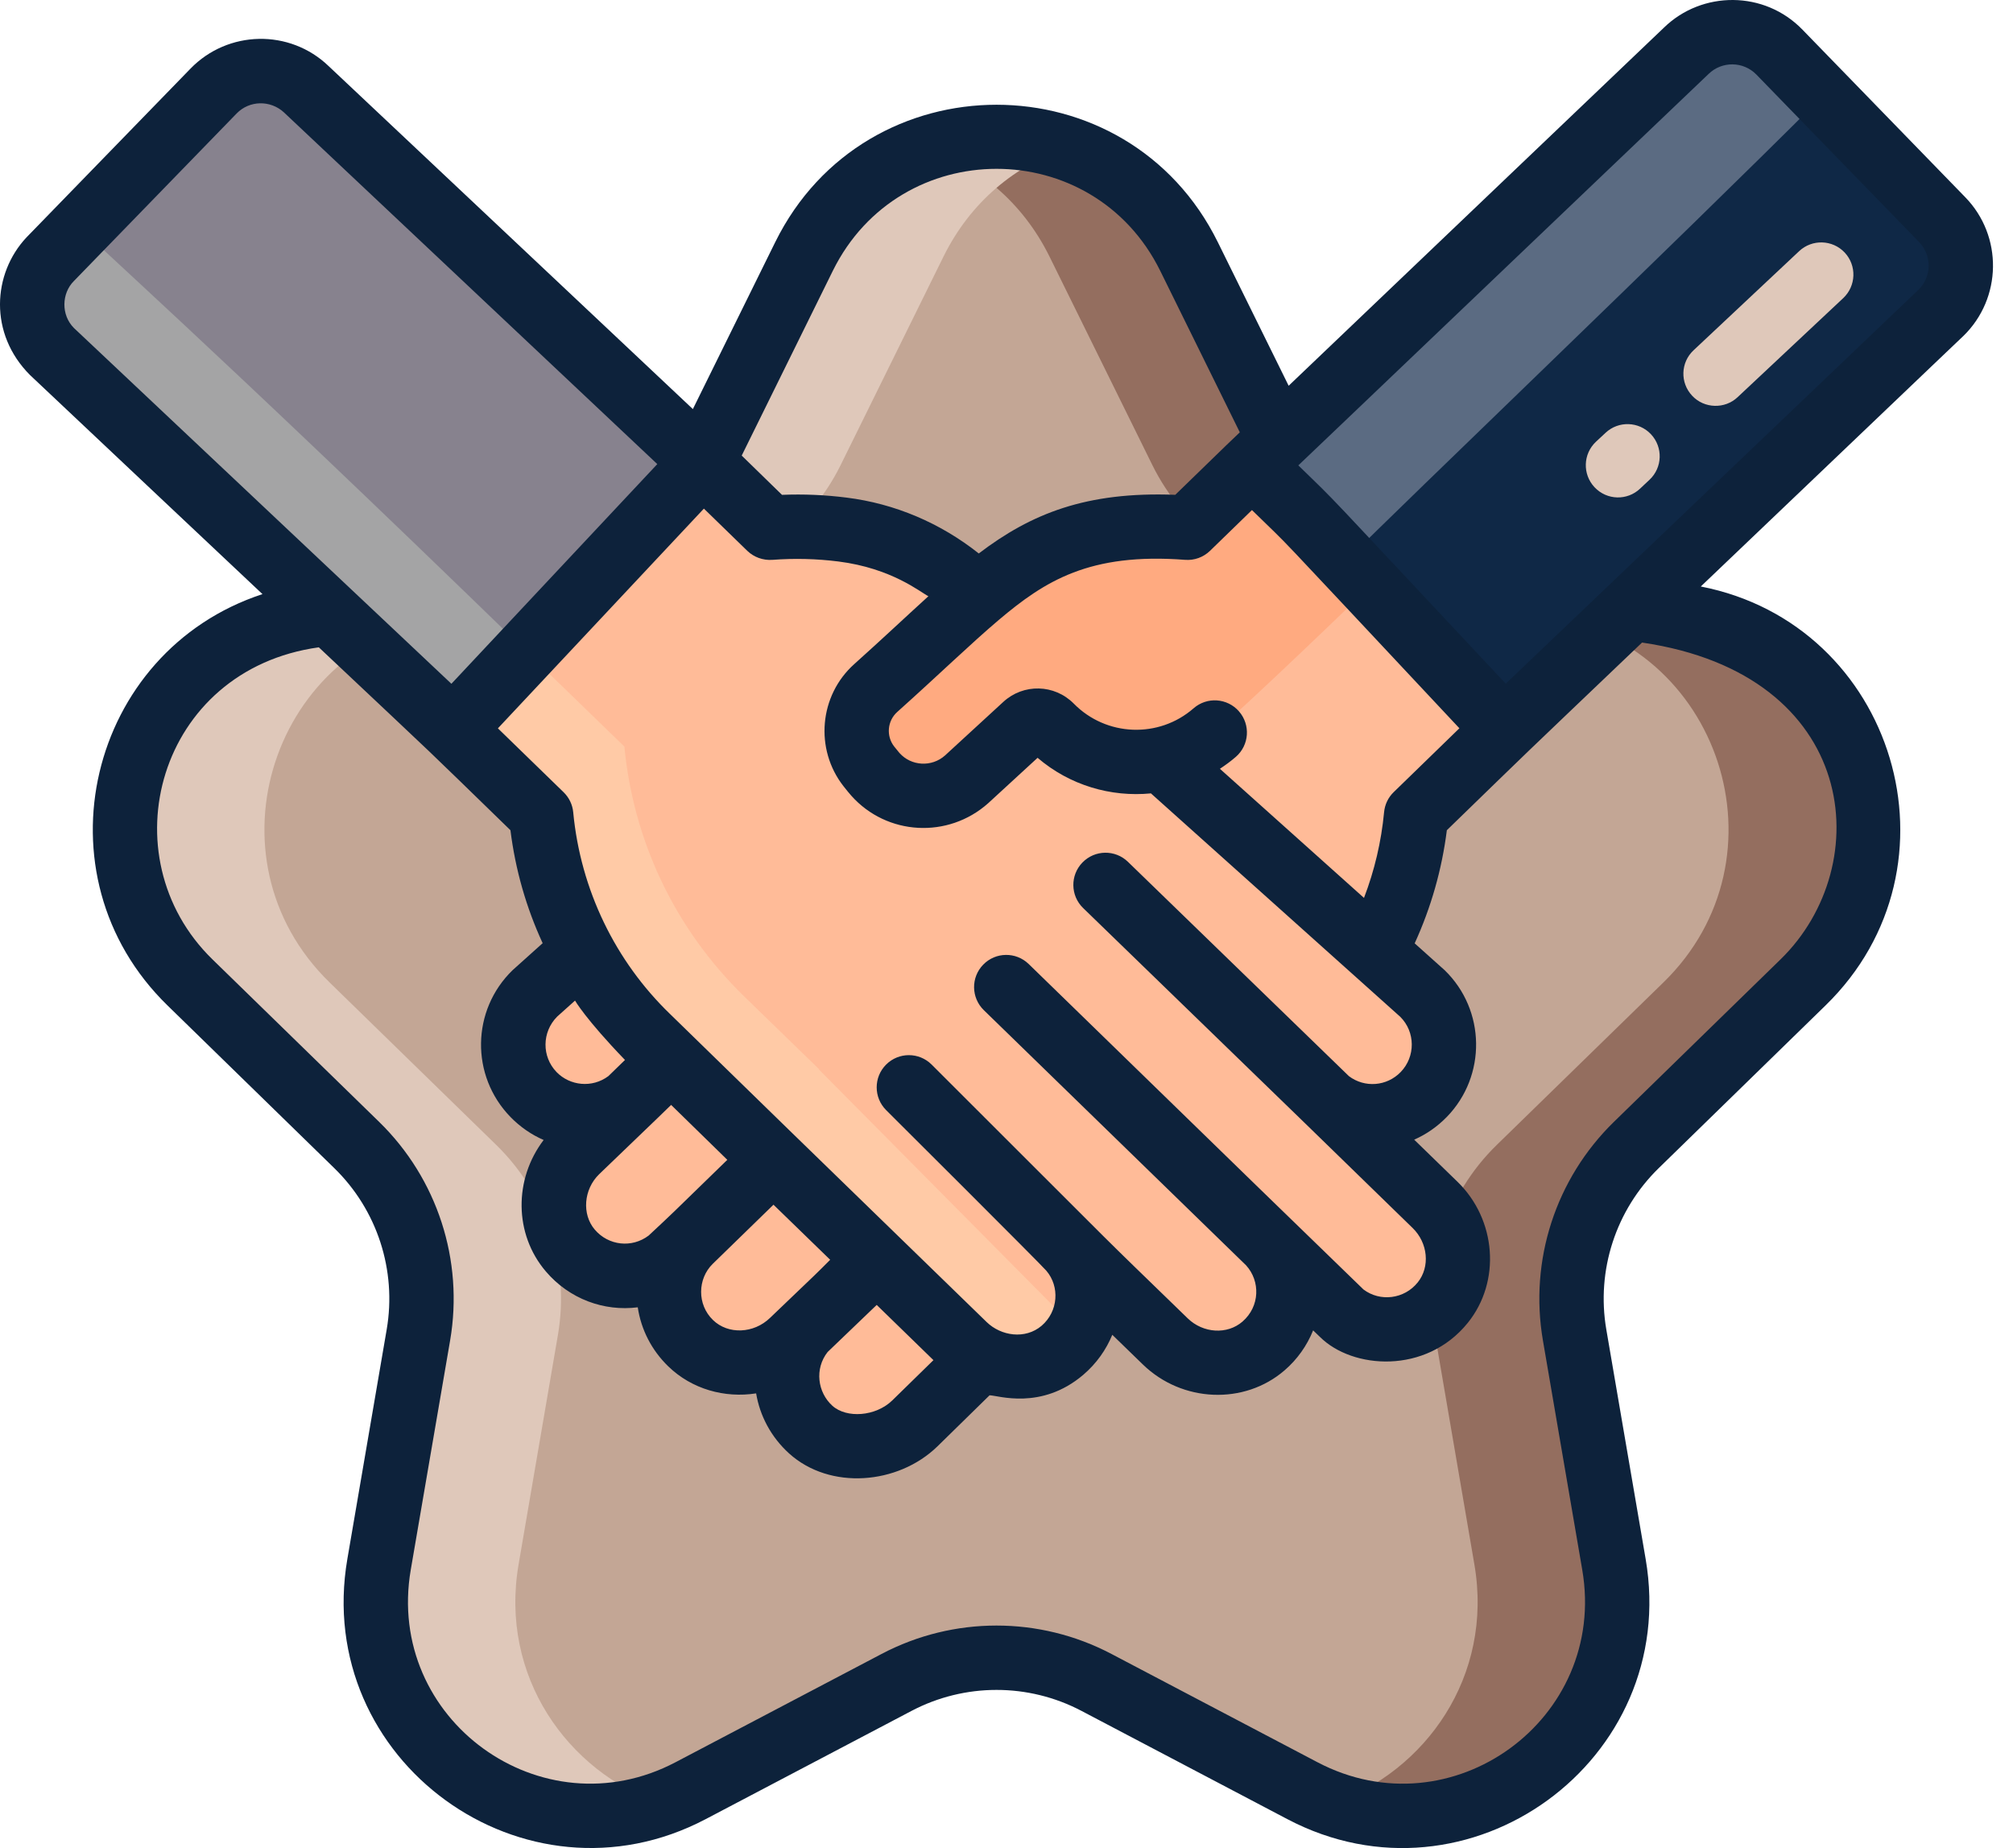 <svg width="61" height="56" viewBox="0 0 61 56" fill="none" xmlns="http://www.w3.org/2000/svg">
<path d="M36.031 7.773L39.153 14.098C40.101 16.018 41.933 17.349 44.052 17.657L51.032 18.672C56.368 19.447 58.499 26.005 54.638 29.769L49.587 34.693C48.053 36.187 47.353 38.34 47.716 40.451L48.908 47.403C49.82 52.718 44.241 56.771 39.468 54.262L33.225 50.979C31.33 49.983 29.065 49.983 27.17 50.979L20.927 54.262C16.154 56.771 10.575 52.718 11.487 47.403L12.679 40.451C13.041 38.34 12.342 36.187 10.808 34.693L5.757 29.769C1.896 26.005 4.026 19.447 9.362 18.672L16.343 17.657C18.462 17.349 20.294 16.019 21.241 14.098L24.363 7.773C26.75 2.938 33.645 2.938 36.031 7.773Z" fill="#C3A695"/>
<path d="M54.636 29.768L49.585 34.692C48.052 36.186 47.353 38.339 47.714 40.45L48.906 47.404C49.76 52.382 44.918 56.252 40.38 54.659C43.196 53.678 45.262 50.798 44.678 47.404L43.486 40.45C43.125 38.339 43.824 36.186 45.358 34.692L50.408 29.768C54.27 26.005 52.139 19.446 46.803 18.671L39.822 17.656C37.702 17.349 35.873 16.018 34.923 14.099L31.803 7.774C30.977 6.102 29.613 5.009 28.082 4.493C30.977 3.515 34.469 4.608 36.031 7.774L39.151 14.099C40.101 16.018 41.93 17.349 44.049 17.656L51.031 18.671C56.367 19.446 58.498 26.005 54.636 29.768Z" fill="#946E5F"/>
<path d="M32.312 4.493C30.781 5.009 29.417 6.102 28.591 7.774L25.471 14.099C24.521 16.018 22.691 17.349 20.572 17.656L13.59 18.671C8.254 19.446 6.123 26.005 9.985 29.767L15.036 34.692C16.569 36.185 17.268 38.339 16.907 40.45L15.715 47.404C15.132 50.797 17.198 53.678 20.014 54.659C15.476 56.252 10.633 52.382 11.487 47.404L12.68 40.45C13.04 38.339 12.341 36.185 10.808 34.692L5.757 29.767C1.896 26.005 4.026 19.446 9.362 18.671L16.344 17.656C18.464 17.349 20.293 16.018 21.243 14.099L24.363 7.774C25.924 4.608 29.417 3.515 32.312 4.493Z" fill="#DFC8BA"/>
<path d="M58.812 9.481L45.587 22.1L42.91 24.701C42.774 26.124 42.358 27.524 41.663 28.811C41.155 29.757 40.493 30.642 39.681 31.43L37.666 33.387L37.67 33.394L32.774 38.184L32.706 38.252L29.749 41.145L27.716 43.134C26.886 43.939 25.425 44.093 24.565 43.318C23.679 42.516 23.617 41.181 24.361 40.303L26.026 38.706L24.011 40.633C23.16 41.46 21.778 41.526 20.927 40.701C20.043 39.845 20.047 38.436 20.923 37.586L20.287 38.182C19.387 38.901 18.054 38.799 17.28 37.892C16.529 37.01 16.65 35.678 17.48 34.873L19.073 33.348C18.212 34.037 16.95 33.974 16.165 33.164C15.329 32.304 15.349 30.933 16.209 30.097C16.227 30.081 16.788 29.577 17.642 28.812C19.701 26.968 23.456 23.606 25.361 21.898C26.081 21.255 26.537 20.847 26.537 20.847C27.808 19.707 28.77 18.772 29.637 18.038C30.967 16.915 32.084 16.259 33.782 16.045C34.514 15.953 35.251 15.935 35.985 15.991L37.936 14.096L51.095 1.54C51.886 0.771 53.154 0.789 53.922 1.58L55.875 3.59L55.901 3.615L58.852 6.654C59.621 7.445 59.603 8.711 58.812 9.481Z" fill="#FFBB98"/>
<path d="M43.719 39.469C42.951 40.423 41.586 40.541 40.672 39.809L38.383 37.584C39.289 38.464 39.263 39.941 38.285 40.785C37.425 41.528 36.124 41.438 35.308 40.647L32.773 38.184L32.453 37.874C32.553 37.992 32.637 38.12 32.705 38.252C33.161 39.117 32.993 40.229 32.19 40.915C31.5 41.504 30.524 41.556 29.748 41.145C29.556 41.045 29.378 40.917 29.219 40.761L21.636 33.394L21.64 33.388L19.624 31.428C18.813 30.641 18.151 29.757 17.641 28.811C16.948 27.524 16.532 26.125 16.396 24.701L13.715 22.096L1.578 10.657C0.787 9.89 0.769 8.624 1.538 7.83L6.468 2.758C7.236 1.967 8.504 1.949 9.295 2.716L21.296 14.021L23.321 15.991C24.055 15.934 24.793 15.953 25.524 16.044C26.966 16.226 28.313 16.854 29.395 17.822L29.637 18.038L41.662 28.811L43.097 30.097C43.957 30.93 43.977 32.304 43.141 33.163C42.355 33.971 41.094 34.037 40.232 33.345L43.481 36.504C44.293 37.292 44.429 38.587 43.719 39.469Z" fill="#FFBB98"/>
<path d="M24.816 32.407L24.823 32.401L22.555 30.197C20.396 28.1 19.185 25.4 18.921 22.623L15.938 19.73L13.763 22.053L13.715 22.095L16.395 24.701C16.63 27.169 17.706 29.566 19.623 31.431L21.64 33.386L21.637 33.393L29.217 40.761C30.029 41.55 31.33 41.65 32.19 40.915C32.39 40.744 32.551 40.545 32.67 40.332L24.816 32.407Z" fill="#FFCAA6"/>
<path d="M21.295 14.021L21.217 14.097L15.939 19.729L13.762 22.052L13.714 22.096L1.577 10.657C0.77 9.877 0.785 8.596 1.537 7.832V7.83L6.467 2.758C7.235 1.967 8.502 1.949 9.294 2.716L21.295 14.021Z" fill="#87828E"/>
<path d="M55.876 3.59C43.313 16.159 38.171 21.011 36.809 22.197C35.366 23.456 33.189 23.374 31.845 22.007C31.631 21.791 31.285 21.781 31.061 21.987L29.284 23.62C28.479 24.338 27.243 24.268 26.525 23.462C26.473 23.403 26.407 23.322 26.328 23.222C25.762 22.499 25.853 21.459 26.537 20.847L26.537 20.847C27.809 19.707 28.77 18.772 29.638 18.038C30.968 16.915 32.085 16.259 33.783 16.045C34.514 15.953 35.252 15.935 35.986 15.991L37.937 14.096L51.096 1.54C51.887 0.771 53.155 0.789 53.922 1.58L55.876 3.59Z" fill="#FFAA80"/>
<path d="M15.939 19.731L13.762 22.054L13.714 22.098L1.577 10.661C0.807 9.947 0.75 8.633 1.537 7.834V7.832L2.449 6.896C2.624 7.172 6.133 10.202 15.939 19.731Z" fill="#A4A4A5"/>
<path d="M58.808 9.481L45.585 22.102L41.465 17.704C41.455 17.695 41.445 17.682 41.436 17.672C39.219 15.305 39.642 15.761 37.934 14.096L51.093 1.54C51.885 0.77 53.151 0.789 53.918 1.582L55.873 3.589L55.899 3.615L58.85 6.656C59.62 7.445 59.601 8.711 58.808 9.481Z" fill="#0F2846"/>
<path d="M55.184 2.956C50.745 7.395 42.644 15.132 40.746 17.039C38.53 14.672 39.637 15.756 37.934 14.096L51.093 1.54C51.885 0.77 53.151 0.789 53.918 1.582L55.184 2.956Z" fill="#5B6B82"/>
<path d="M59.553 5.976L54.623 0.902C53.468 -0.294 51.576 -0.285 50.424 0.836L39.05 11.689L36.905 7.341C34.166 1.785 26.228 1.785 23.49 7.341L20.996 12.396C20.991 12.391 9.971 2.012 9.965 2.009C8.778 0.863 6.9 0.916 5.772 2.08C5.756 2.095 0.803 7.193 0.803 7.193C-0.227 8.29 -0.345 10.112 0.912 11.367C0.912 11.371 7.951 18.001 7.954 18.003C2.678 19.732 1.019 26.516 5.077 30.468L10.126 35.393C11.431 36.663 12.025 38.492 11.718 40.286L10.526 47.24C9.477 53.348 15.898 58.005 21.381 55.125L27.623 51.843C29.234 50.997 31.16 50.995 32.772 51.843L39.014 55.125C44.496 58.008 50.918 53.351 49.868 47.24L48.676 40.286C48.369 38.492 48.964 36.663 50.268 35.393L55.318 30.468C59.651 26.248 57.431 18.918 51.539 17.772C59.767 9.918 59.495 10.182 59.495 10.182C60.67 9.038 60.697 7.151 59.553 5.976ZM31.173 29.212C30.787 28.837 30.169 28.844 29.794 29.231C29.418 29.617 29.427 30.234 29.813 30.61C29.814 30.611 37.76 38.341 37.761 38.343C38.194 38.821 38.183 39.585 37.651 40.047C37.19 40.447 36.461 40.403 35.993 39.95C32.834 36.882 34.854 38.87 28.231 32.258C27.85 31.878 27.232 31.878 26.852 32.259C26.471 32.64 26.471 33.258 26.853 33.639C27.003 33.788 31.572 38.34 31.706 38.504C32.118 38.984 32.072 39.737 31.563 40.174C31.066 40.594 30.335 40.484 29.9 40.062C22.93 33.292 24.065 34.391 20.306 30.728C18.647 29.127 17.592 26.961 17.37 24.611C17.348 24.379 17.243 24.165 17.077 24.004L15.088 22.07C20.03 16.797 18.669 18.248 21.33 15.412C21.573 15.649 21.326 15.407 22.646 16.692C22.846 16.884 23.117 16.982 23.397 16.965C24.073 16.914 24.748 16.931 25.406 17.014C27.029 17.219 27.889 17.945 28.133 18.067C27.433 18.703 26.749 19.35 25.888 20.122C24.824 21.073 24.681 22.7 25.561 23.824C25.655 23.944 25.734 24.04 25.798 24.112C26.873 25.318 28.728 25.424 29.945 24.339L31.442 22.963C32.416 23.797 33.663 24.159 34.877 24.041L34.879 24.043C35.791 24.86 41.467 29.948 42.432 30.811C42.893 31.27 42.898 32.018 42.444 32.486C42.023 32.92 41.354 32.969 40.877 32.61L34.18 26.115C33.793 25.739 33.176 25.749 32.801 26.136C32.426 26.522 32.435 27.14 32.822 27.515C41.413 35.847 38.801 33.31 42.803 37.207C43.273 37.66 43.342 38.387 42.961 38.86C42.556 39.364 41.827 39.457 41.318 39.074C36.425 34.325 40.974 38.747 31.173 29.212ZM25.223 42.597C24.775 42.191 24.678 41.478 25.08 40.968C26.608 39.502 26.505 39.601 26.567 39.542C28.524 41.447 28.261 41.19 28.286 41.215L27.038 42.436C26.537 42.923 25.654 42.986 25.223 42.597ZM23.335 39.934C22.84 40.414 22.064 40.444 21.606 40C21.119 39.529 21.137 38.752 21.595 38.3L23.439 36.505L25.157 38.174C24.637 38.693 24.999 38.341 23.335 39.934ZM19.656 37.44C19.15 37.824 18.439 37.748 18.023 37.259C17.627 36.795 17.685 36.038 18.157 35.58C19.95 33.862 20.337 33.481 20.337 33.481C20.417 33.558 22.036 35.141 22.04 35.145C20.118 37.015 20.496 36.655 19.656 37.44ZM18.436 32.608C17.942 32.978 17.268 32.901 16.866 32.486C16.413 32.018 16.419 31.272 16.884 30.805C16.903 30.788 17.397 30.346 17.425 30.32C17.425 30.32 17.745 30.881 18.939 32.119L18.436 32.608ZM41.942 24.611C41.857 25.508 41.652 26.376 41.333 27.208L36.968 23.297L36.967 23.296C37.134 23.185 37.297 23.067 37.452 22.932C37.858 22.578 37.899 21.962 37.545 21.556C37.191 21.15 36.575 21.108 36.169 21.463C35.115 22.382 33.522 22.321 32.539 21.321C31.953 20.729 31.014 20.707 30.403 21.269L28.637 22.892C28.233 23.252 27.613 23.217 27.256 22.816C27.214 22.768 27.16 22.702 27.097 22.621C26.848 22.303 26.888 21.844 27.189 21.574C28.465 20.431 29.424 19.498 30.268 18.784C31.664 17.605 33.015 16.743 35.912 16.964C36.193 16.986 36.465 16.886 36.666 16.692L37.938 15.456C39.34 16.832 37.94 15.363 44.224 22.068L42.232 24.004C42.066 24.165 41.964 24.379 41.942 24.611ZM25.238 8.204C27.273 4.088 33.12 4.085 35.157 8.204L37.57 13.1C37.131 13.518 37.563 13.102 35.614 14.994C32.917 14.89 31.246 15.564 29.66 16.771C28.492 15.845 27.115 15.26 25.65 15.078C25.009 14.997 24.355 14.968 23.697 14.995L22.476 13.805L25.238 8.204ZM2.236 8.519C2.248 8.505 7.158 3.451 7.171 3.438C7.562 3.037 8.191 3.032 8.597 3.399C8.597 3.399 19.909 14.055 19.918 14.063C15.574 18.696 17.986 16.126 13.679 20.72C13.66 20.702 2.223 9.923 2.241 9.94C1.845 9.544 1.867 8.889 2.236 8.519ZM53.957 29.07L48.906 33.995C47.143 35.715 46.338 38.189 46.755 40.618L47.947 47.569C48.724 52.102 43.983 55.535 39.923 53.399L33.679 50.117C31.499 48.971 28.895 48.971 26.716 50.117L20.471 53.399C16.416 55.533 11.67 52.106 12.447 47.569L13.64 40.618C14.056 38.189 13.252 35.715 11.489 33.995L6.437 29.07C3.24 25.954 4.778 20.292 9.661 19.615C13.787 23.502 12.497 22.27 15.468 25.157C15.617 26.349 15.944 27.497 16.444 28.58C16.415 28.606 15.556 29.375 15.531 29.4C14.284 30.611 14.255 32.598 15.467 33.845C15.763 34.15 16.106 34.384 16.474 34.544C15.572 35.728 15.573 37.393 16.54 38.526C17.257 39.368 18.311 39.744 19.326 39.614C19.428 40.295 19.749 40.917 20.25 41.403C20.968 42.099 21.963 42.37 22.913 42.222C23.026 42.898 23.361 43.543 23.914 44.044C25.149 45.158 27.208 44.99 28.402 43.833L29.987 42.28C30.231 42.28 31.549 42.747 32.828 41.658C33.226 41.317 33.518 40.903 33.706 40.447L34.635 41.349C35.822 42.5 37.707 42.578 38.926 41.524C39.312 41.193 39.606 40.773 39.792 40.313L39.997 40.51C40.978 41.489 43.211 41.657 44.48 40.083C45.487 38.833 45.348 36.955 44.163 35.807L42.854 34.534C43.215 34.376 43.551 34.144 43.844 33.844C45.051 32.601 45.022 30.606 43.778 29.399C43.768 29.389 42.88 28.595 42.869 28.585C43.366 27.497 43.693 26.352 43.844 25.157C46.817 22.271 45.538 23.5 49.759 19.471C56.357 20.436 56.877 26.225 53.957 29.07ZM45.629 20.717C39.753 14.449 40.678 15.402 39.343 14.102C40.186 13.3 38.384 15.019 51.775 2.241C52.178 1.849 52.826 1.852 53.224 2.26L58.154 7.334C58.546 7.739 58.539 8.385 58.139 8.777C58.139 8.777 47.05 19.36 45.629 20.717Z" fill="#0D223B"/>
<path d="M48.653 13.115L48.362 13.386C47.97 13.754 47.95 14.371 48.319 14.764C48.695 15.164 49.313 15.173 49.699 14.807L49.986 14.537C50.379 14.169 50.398 13.552 50.03 13.159C49.662 12.767 49.045 12.747 48.653 13.115Z" fill="#DFC8BA"/>
<path d="M54.52 7.61L51.321 10.613C50.926 10.982 50.907 11.598 51.277 11.991C51.643 12.385 52.27 12.4 52.655 12.035L55.856 9.033C56.249 8.663 56.268 8.046 55.9 7.653C55.532 7.261 54.913 7.241 54.52 7.61Z" fill="#DFC8BA"/>
</svg>
